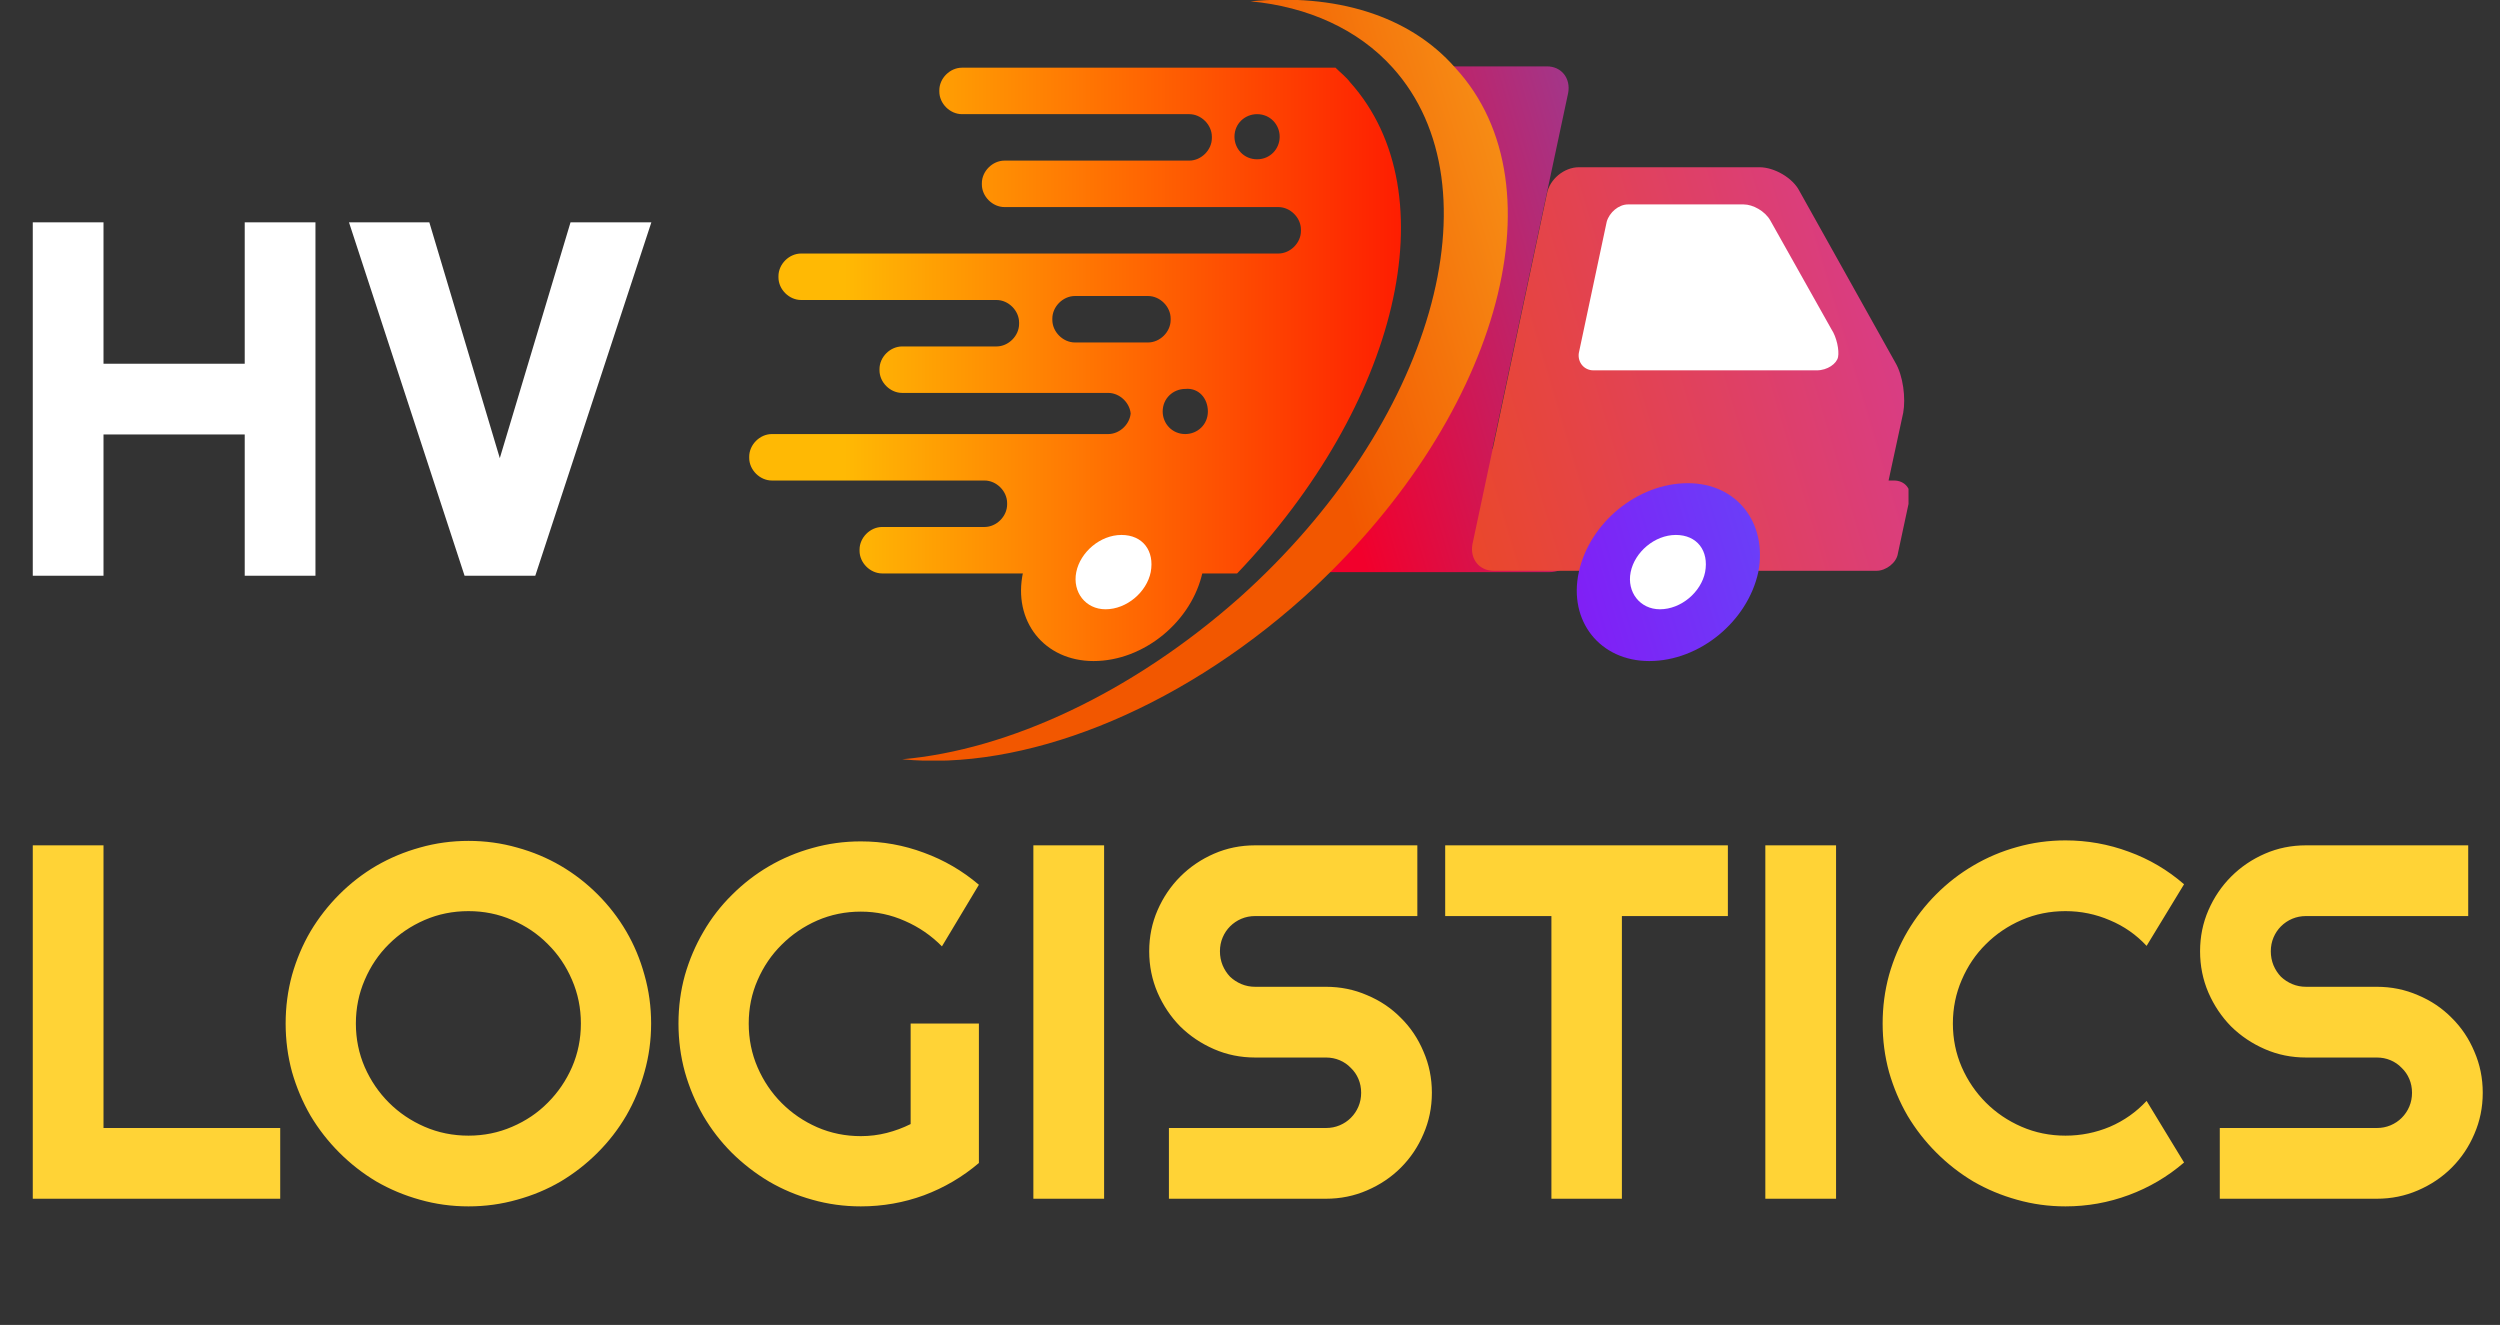 <svg width="317" height="168" viewBox="0 0 317 168" fill="none" xmlns="http://www.w3.org/2000/svg">
<rect x="0" y="0" width="317" height="168" fill="#333333" stroke="none"/>
<g clip-path="url(#clip0)">
<path d="M124.838 60.93C126.356 60.93 127.704 62.277 127.704 63.791V63.96C127.704 65.475 126.356 66.821 124.838 66.821H115.398H111.858C110.341 66.821 108.992 68.168 108.992 69.682V69.851C108.992 71.366 110.341 72.712 111.858 72.712H117.589H156.868C177.266 51.336 183.841 24.574 171.197 10.436C170.692 9.762 170.017 9.257 169.343 8.584H158.217H147.428H121.972C120.455 8.584 119.107 9.931 119.107 11.445V11.614C119.107 13.129 120.455 14.475 121.972 14.475H142.876H150.799C152.317 14.475 153.665 15.822 153.665 17.337V17.505C153.665 19.02 152.317 20.366 150.799 20.366H141.696H127.367C125.85 20.366 124.501 21.713 124.501 23.227V23.396C124.501 24.911 125.85 26.257 127.367 26.257H140.516H162.094C163.611 26.257 164.96 27.604 164.96 29.119V29.287C164.96 30.802 163.611 32.148 162.094 32.148H139.167H101.575C100.057 32.148 98.709 33.495 98.709 35.01V35.178C98.709 36.693 100.057 38.039 101.575 38.039H122.647H126.356C127.873 38.039 129.221 39.386 129.221 40.901V41.069C129.221 42.584 127.873 43.93 126.356 43.93H122.647H114.386C112.869 43.93 111.521 45.277 111.521 46.792V46.96C111.521 48.475 112.869 49.821 114.386 49.821H135.459H140.516C142.033 49.821 143.382 51.168 143.382 52.683V52.178C143.382 53.693 142.033 55.039 140.516 55.039H134.11H97.866C96.349 55.039 95 56.386 95 57.9V58.069C95 59.584 96.349 60.93 97.866 60.93H98.203H116.747H124.838ZM159.397 20.198C157.711 20.198 156.531 18.851 156.531 17.337C156.531 15.653 157.88 14.475 159.397 14.475C161.083 14.475 162.263 15.822 162.263 17.337C162.263 18.851 161.083 20.198 159.397 20.198ZM153.159 52.178C153.159 53.861 151.811 55.039 150.294 55.039C148.608 55.039 147.428 53.693 147.428 52.178C147.428 50.495 148.776 49.316 150.294 49.316C151.979 49.148 153.159 50.495 153.159 52.178ZM136.302 43.425C134.784 43.425 133.436 42.079 133.436 40.564V40.396C133.436 38.881 134.784 37.534 136.302 37.534H145.573C147.091 37.534 148.439 38.881 148.439 40.396V40.564C148.439 42.079 147.091 43.425 145.573 43.425H136.302Z" fill="url(#paint0_linear)"/>
<path d="M199.687 56.89H189.235L198.844 11.782C199.181 9.931 198.001 8.416 196.147 8.416H177.435C178.109 8.921 178.615 9.594 179.289 10.267C191.932 24.406 185.358 51.168 164.96 72.544H196.484C198.338 72.544 200.193 71.029 200.53 69.177L202.384 60.257C202.721 58.405 201.541 56.89 199.687 56.89Z" fill="url(#paint1_linear)"/>
<path d="M240.146 60.93H239.471L241.326 52.346C241.663 50.495 241.326 47.633 240.314 45.95L228.177 24.237C227.334 22.554 224.974 21.208 223.119 21.208H200.193C198.338 21.208 196.484 22.723 196.147 24.574L186.706 69.009C186.369 70.861 187.549 72.375 189.404 72.375H233.74C233.908 72.375 233.908 72.375 234.077 72.375C234.245 72.375 234.245 72.375 234.414 72.375H237.954C239.134 72.375 240.483 71.365 240.651 70.187L242.169 63.118C242.337 61.94 241.494 60.93 240.146 60.93Z" fill="url(#paint2_linear)"/>
<path d="M233.065 45.277C232.897 46.118 231.717 46.96 230.368 46.96H202.047C200.867 46.96 200.024 45.95 200.193 44.772L203.733 28.109C204.07 26.93 205.25 25.921 206.43 25.921H221.096C222.276 25.921 223.794 26.762 224.468 27.94L232.222 41.742C232.897 42.752 233.234 44.435 233.065 45.277Z" fill="white"/>
<path d="M222.951 72.544C221.602 78.771 215.533 83.821 209.127 83.821C202.89 83.821 198.844 78.771 200.193 72.544C201.541 66.316 207.61 61.267 214.016 61.267C220.253 61.267 224.131 66.316 222.951 72.544Z" fill="url(#paint3_linear)"/>
<path d="M216.208 72.544C215.702 75.068 213.173 77.257 210.476 77.257C207.947 77.257 206.261 75.068 206.767 72.544C207.273 70.019 209.802 67.831 212.499 67.831C215.196 67.831 216.713 69.851 216.208 72.544Z" fill="white"/>
<path d="M152.485 72.544C151.136 78.771 145.068 83.821 138.662 83.821C132.424 83.821 128.378 78.771 129.727 72.544C131.076 66.316 137.144 61.267 143.55 61.267C149.788 61.267 153.834 66.316 152.485 72.544Z" fill="url(#paint4_linear)"/>
<path d="M145.911 72.544C145.405 75.068 142.876 77.257 140.179 77.257C137.65 77.257 135.964 75.068 136.47 72.544C136.976 70.019 139.505 67.831 142.202 67.831C144.899 67.831 146.416 69.851 145.911 72.544Z" fill="white"/>
<path d="M165.297 75.742C148.945 90.385 129.558 97.791 114.386 96.276C127.873 95.098 143.55 87.86 157.205 75.742C181.649 53.861 190.247 23.732 176.592 8.584C172.209 3.703 165.803 0.842 158.554 0.168C169.174 -0.842 178.615 1.851 184.515 8.584C198.507 23.732 189.741 53.692 165.297 75.742Z" fill="url(#paint5_linear)"/>
</g>
<path d="M13.125 73H4.156V28.188H13.125V46.125H31.031V28.188H40V73H31.031V55.094H13.125V73ZM82.594 28.188L67.875 73H58.906L44.25 28.188H54.438L63.375 58.094L72.344 28.188H82.594Z" fill="white"/>
<path d="M35.531 152H4.156V107.188H13.125V143.031H35.531V152ZM82.562 129.781C82.562 131.906 82.281 133.958 81.719 135.938C81.177 137.896 80.406 139.74 79.406 141.469C78.406 143.177 77.198 144.74 75.781 146.156C74.365 147.573 72.802 148.792 71.094 149.812C69.385 150.812 67.542 151.583 65.562 152.125C63.583 152.688 61.531 152.969 59.406 152.969C57.281 152.969 55.229 152.688 53.25 152.125C51.292 151.583 49.448 150.812 47.719 149.812C46.01 148.792 44.448 147.573 43.031 146.156C41.615 144.74 40.396 143.177 39.375 141.469C38.375 139.74 37.594 137.896 37.031 135.938C36.49 133.958 36.219 131.906 36.219 129.781C36.219 127.656 36.49 125.604 37.031 123.625C37.594 121.646 38.375 119.802 39.375 118.094C40.396 116.385 41.615 114.823 43.031 113.406C44.448 111.99 46.01 110.781 47.719 109.781C49.448 108.781 51.292 108.01 53.25 107.469C55.229 106.906 57.281 106.625 59.406 106.625C61.531 106.625 63.583 106.906 65.562 107.469C67.542 108.01 69.385 108.781 71.094 109.781C72.802 110.781 74.365 111.99 75.781 113.406C77.198 114.823 78.406 116.385 79.406 118.094C80.406 119.802 81.177 121.646 81.719 123.625C82.281 125.604 82.562 127.656 82.562 129.781ZM73.656 129.781C73.656 127.823 73.281 125.979 72.531 124.25C71.781 122.5 70.76 120.99 69.469 119.719C68.198 118.427 66.688 117.406 64.938 116.656C63.208 115.906 61.365 115.531 59.406 115.531C57.427 115.531 55.573 115.906 53.844 116.656C52.115 117.406 50.604 118.427 49.312 119.719C48.021 120.99 47 122.5 46.25 124.25C45.5 125.979 45.125 127.823 45.125 129.781C45.125 131.74 45.5 133.583 46.25 135.312C47 137.021 48.021 138.521 49.312 139.812C50.604 141.104 52.115 142.125 53.844 142.875C55.573 143.625 57.427 144 59.406 144C61.365 144 63.208 143.625 64.938 142.875C66.688 142.125 68.198 141.104 69.469 139.812C70.76 138.521 71.781 137.021 72.531 135.312C73.281 133.583 73.656 131.74 73.656 129.781ZM124.125 147.469C122.042 149.24 119.719 150.604 117.156 151.562C114.594 152.5 111.927 152.969 109.156 152.969C107.031 152.969 104.979 152.688 103 152.125C101.042 151.583 99.208 150.812 97.5 149.812C95.792 148.792 94.229 147.583 92.812 146.188C91.396 144.771 90.188 143.208 89.188 141.5C88.188 139.771 87.406 137.917 86.844 135.938C86.302 133.958 86.031 131.906 86.031 129.781C86.031 127.656 86.302 125.615 86.844 123.656C87.406 121.698 88.188 119.865 89.188 118.156C90.188 116.427 91.396 114.865 92.812 113.469C94.229 112.052 95.792 110.844 97.5 109.844C99.208 108.844 101.042 108.073 103 107.531C104.979 106.969 107.031 106.688 109.156 106.688C111.927 106.688 114.594 107.167 117.156 108.125C119.719 109.062 122.042 110.417 124.125 112.188L119.438 120C118.083 118.625 116.521 117.552 114.75 116.781C112.979 115.99 111.115 115.594 109.156 115.594C107.198 115.594 105.354 115.969 103.625 116.719C101.917 117.469 100.417 118.49 99.125 119.781C97.833 121.052 96.812 122.552 96.062 124.281C95.312 125.99 94.938 127.823 94.938 129.781C94.938 131.76 95.312 133.615 96.062 135.344C96.812 137.073 97.833 138.583 99.125 139.875C100.417 141.167 101.917 142.188 103.625 142.938C105.354 143.688 107.198 144.062 109.156 144.062C110.281 144.062 111.375 143.927 112.438 143.656C113.5 143.385 114.51 143.01 115.469 142.531V129.781H124.125V147.469ZM140 152H131.031V107.188H140V152ZM145.719 120.625C145.719 118.771 146.073 117.031 146.781 115.406C147.49 113.781 148.448 112.365 149.656 111.156C150.885 109.927 152.312 108.958 153.938 108.25C155.562 107.542 157.302 107.188 159.156 107.188H179.719V116.156H159.156C158.531 116.156 157.948 116.271 157.406 116.5C156.865 116.729 156.385 117.052 155.969 117.469C155.573 117.865 155.26 118.333 155.031 118.875C154.802 119.417 154.688 120 154.688 120.625C154.688 121.25 154.802 121.844 155.031 122.406C155.26 122.948 155.573 123.427 155.969 123.844C156.385 124.24 156.865 124.552 157.406 124.781C157.948 125.01 158.531 125.125 159.156 125.125H168.125C169.979 125.125 171.719 125.479 173.344 126.188C174.99 126.875 176.417 127.833 177.625 129.062C178.854 130.271 179.812 131.698 180.5 133.344C181.208 134.969 181.562 136.708 181.562 138.562C181.562 140.417 181.208 142.156 180.5 143.781C179.812 145.406 178.854 146.833 177.625 148.062C176.417 149.271 174.99 150.229 173.344 150.938C171.719 151.646 169.979 152 168.125 152H148.219V143.031H168.125C168.75 143.031 169.333 142.917 169.875 142.688C170.417 142.458 170.885 142.146 171.281 141.75C171.698 141.333 172.021 140.854 172.25 140.312C172.479 139.771 172.594 139.188 172.594 138.562C172.594 137.938 172.479 137.354 172.25 136.812C172.021 136.271 171.698 135.802 171.281 135.406C170.885 134.99 170.417 134.667 169.875 134.438C169.333 134.208 168.75 134.094 168.125 134.094H159.156C157.302 134.094 155.562 133.74 153.938 133.031C152.312 132.323 150.885 131.365 149.656 130.156C148.448 128.927 147.49 127.5 146.781 125.875C146.073 124.229 145.719 122.479 145.719 120.625ZM205.656 152H196.719V116.156H183.25V107.188H219.094V116.156H205.656V152ZM232.812 152H223.844V107.188H232.812V152ZM276.938 147.406C274.854 149.198 272.521 150.573 269.938 151.531C267.354 152.49 264.677 152.969 261.906 152.969C259.781 152.969 257.729 152.688 255.75 152.125C253.792 151.583 251.948 150.812 250.219 149.812C248.51 148.792 246.948 147.573 245.531 146.156C244.115 144.74 242.896 143.177 241.875 141.469C240.875 139.74 240.094 137.896 239.531 135.938C238.99 133.958 238.719 131.906 238.719 129.781C238.719 127.656 238.99 125.604 239.531 123.625C240.094 121.646 240.875 119.802 241.875 118.094C242.896 116.365 244.115 114.792 245.531 113.375C246.948 111.958 248.51 110.75 250.219 109.75C251.948 108.729 253.792 107.948 255.75 107.406C257.729 106.844 259.781 106.562 261.906 106.562C264.677 106.562 267.354 107.042 269.938 108C272.521 108.938 274.854 110.312 276.938 112.125L272.188 119.938C270.875 118.521 269.323 117.438 267.531 116.688C265.74 115.917 263.865 115.531 261.906 115.531C259.927 115.531 258.073 115.906 256.344 116.656C254.615 117.406 253.104 118.427 251.812 119.719C250.521 120.99 249.5 122.5 248.75 124.25C248 125.979 247.625 127.823 247.625 129.781C247.625 131.74 248 133.583 248.75 135.312C249.5 137.021 250.521 138.521 251.812 139.812C253.104 141.104 254.615 142.125 256.344 142.875C258.073 143.625 259.927 144 261.906 144C263.865 144 265.74 143.625 267.531 142.875C269.323 142.104 270.875 141.01 272.188 139.594L276.938 147.406ZM278.969 120.625C278.969 118.771 279.323 117.031 280.031 115.406C280.74 113.781 281.698 112.365 282.906 111.156C284.135 109.927 285.562 108.958 287.188 108.25C288.812 107.542 290.552 107.188 292.406 107.188H312.969V116.156H292.406C291.781 116.156 291.198 116.271 290.656 116.5C290.115 116.729 289.635 117.052 289.219 117.469C288.823 117.865 288.51 118.333 288.281 118.875C288.052 119.417 287.938 120 287.938 120.625C287.938 121.25 288.052 121.844 288.281 122.406C288.51 122.948 288.823 123.427 289.219 123.844C289.635 124.24 290.115 124.552 290.656 124.781C291.198 125.01 291.781 125.125 292.406 125.125H301.375C303.229 125.125 304.969 125.479 306.594 126.188C308.24 126.875 309.667 127.833 310.875 129.062C312.104 130.271 313.062 131.698 313.75 133.344C314.458 134.969 314.812 136.708 314.812 138.562C314.812 140.417 314.458 142.156 313.75 143.781C313.062 145.406 312.104 146.833 310.875 148.062C309.667 149.271 308.24 150.229 306.594 150.938C304.969 151.646 303.229 152 301.375 152H281.469V143.031H301.375C302 143.031 302.583 142.917 303.125 142.688C303.667 142.458 304.135 142.146 304.531 141.75C304.948 141.333 305.271 140.854 305.5 140.312C305.729 139.771 305.844 139.188 305.844 138.562C305.844 137.938 305.729 137.354 305.5 136.812C305.271 136.271 304.948 135.802 304.531 135.406C304.135 134.99 303.667 134.667 303.125 134.438C302.583 134.208 302 134.094 301.375 134.094H292.406C290.552 134.094 288.812 133.74 287.188 133.031C285.562 132.323 284.135 131.365 282.906 130.156C281.698 128.927 280.74 127.5 280.031 125.875C279.323 124.229 278.969 122.479 278.969 120.625Z" fill="#FFD336"/>
<defs>
<linearGradient id="paint0_linear" x1="202.047" y1="40.501" x2="91.905" y2="40.501" gradientUnits="userSpaceOnUse">
<stop offset="0.124" stop-color="#FE0600"/>
<stop offset="0.862" stop-color="#FFB904"/>
</linearGradient>
<linearGradient id="paint1_linear" x1="165.613" y1="46.9" x2="257.517" y2="19.573" gradientUnits="userSpaceOnUse">
<stop stop-color="#F2002C"/>
<stop offset="1" stop-color="#3F7AFF"/>
</linearGradient>
<linearGradient id="paint2_linear" x1="169.938" y1="61.444" x2="261.842" y2="34.117" gradientUnits="userSpaceOnUse">
<stop stop-color="#EE4A17"/>
<stop offset="1" stop-color="#D238A7"/>
<stop offset="1" stop-color="#FFD53F"/>
</linearGradient>
<linearGradient id="paint3_linear" x1="176.329" y1="82.939" x2="268.234" y2="55.613" gradientUnits="userSpaceOnUse">
<stop stop-color="#9700F2"/>
<stop offset="1" stop-color="#3F7AFF"/>
</linearGradient>
<linearGradient id="paint4_linear" x1="202.047" y1="72.506" x2="91.905" y2="72.506" gradientUnits="userSpaceOnUse">
<stop offset="0.124" stop-color="#FE0600"/>
<stop offset="0.862" stop-color="#FFB904"/>
</linearGradient>
<linearGradient id="paint5_linear" x1="164.105" y1="41.828" x2="256.009" y2="14.502" gradientUnits="userSpaceOnUse">
<stop stop-color="#F25700"/>
<stop offset="1" stop-color="#FFF73F"/>
</linearGradient>
<clipPath id="clip0">
<rect width="147" height="96.444" fill="white" transform="translate(95)"/>
</clipPath>
</defs>
</svg>
